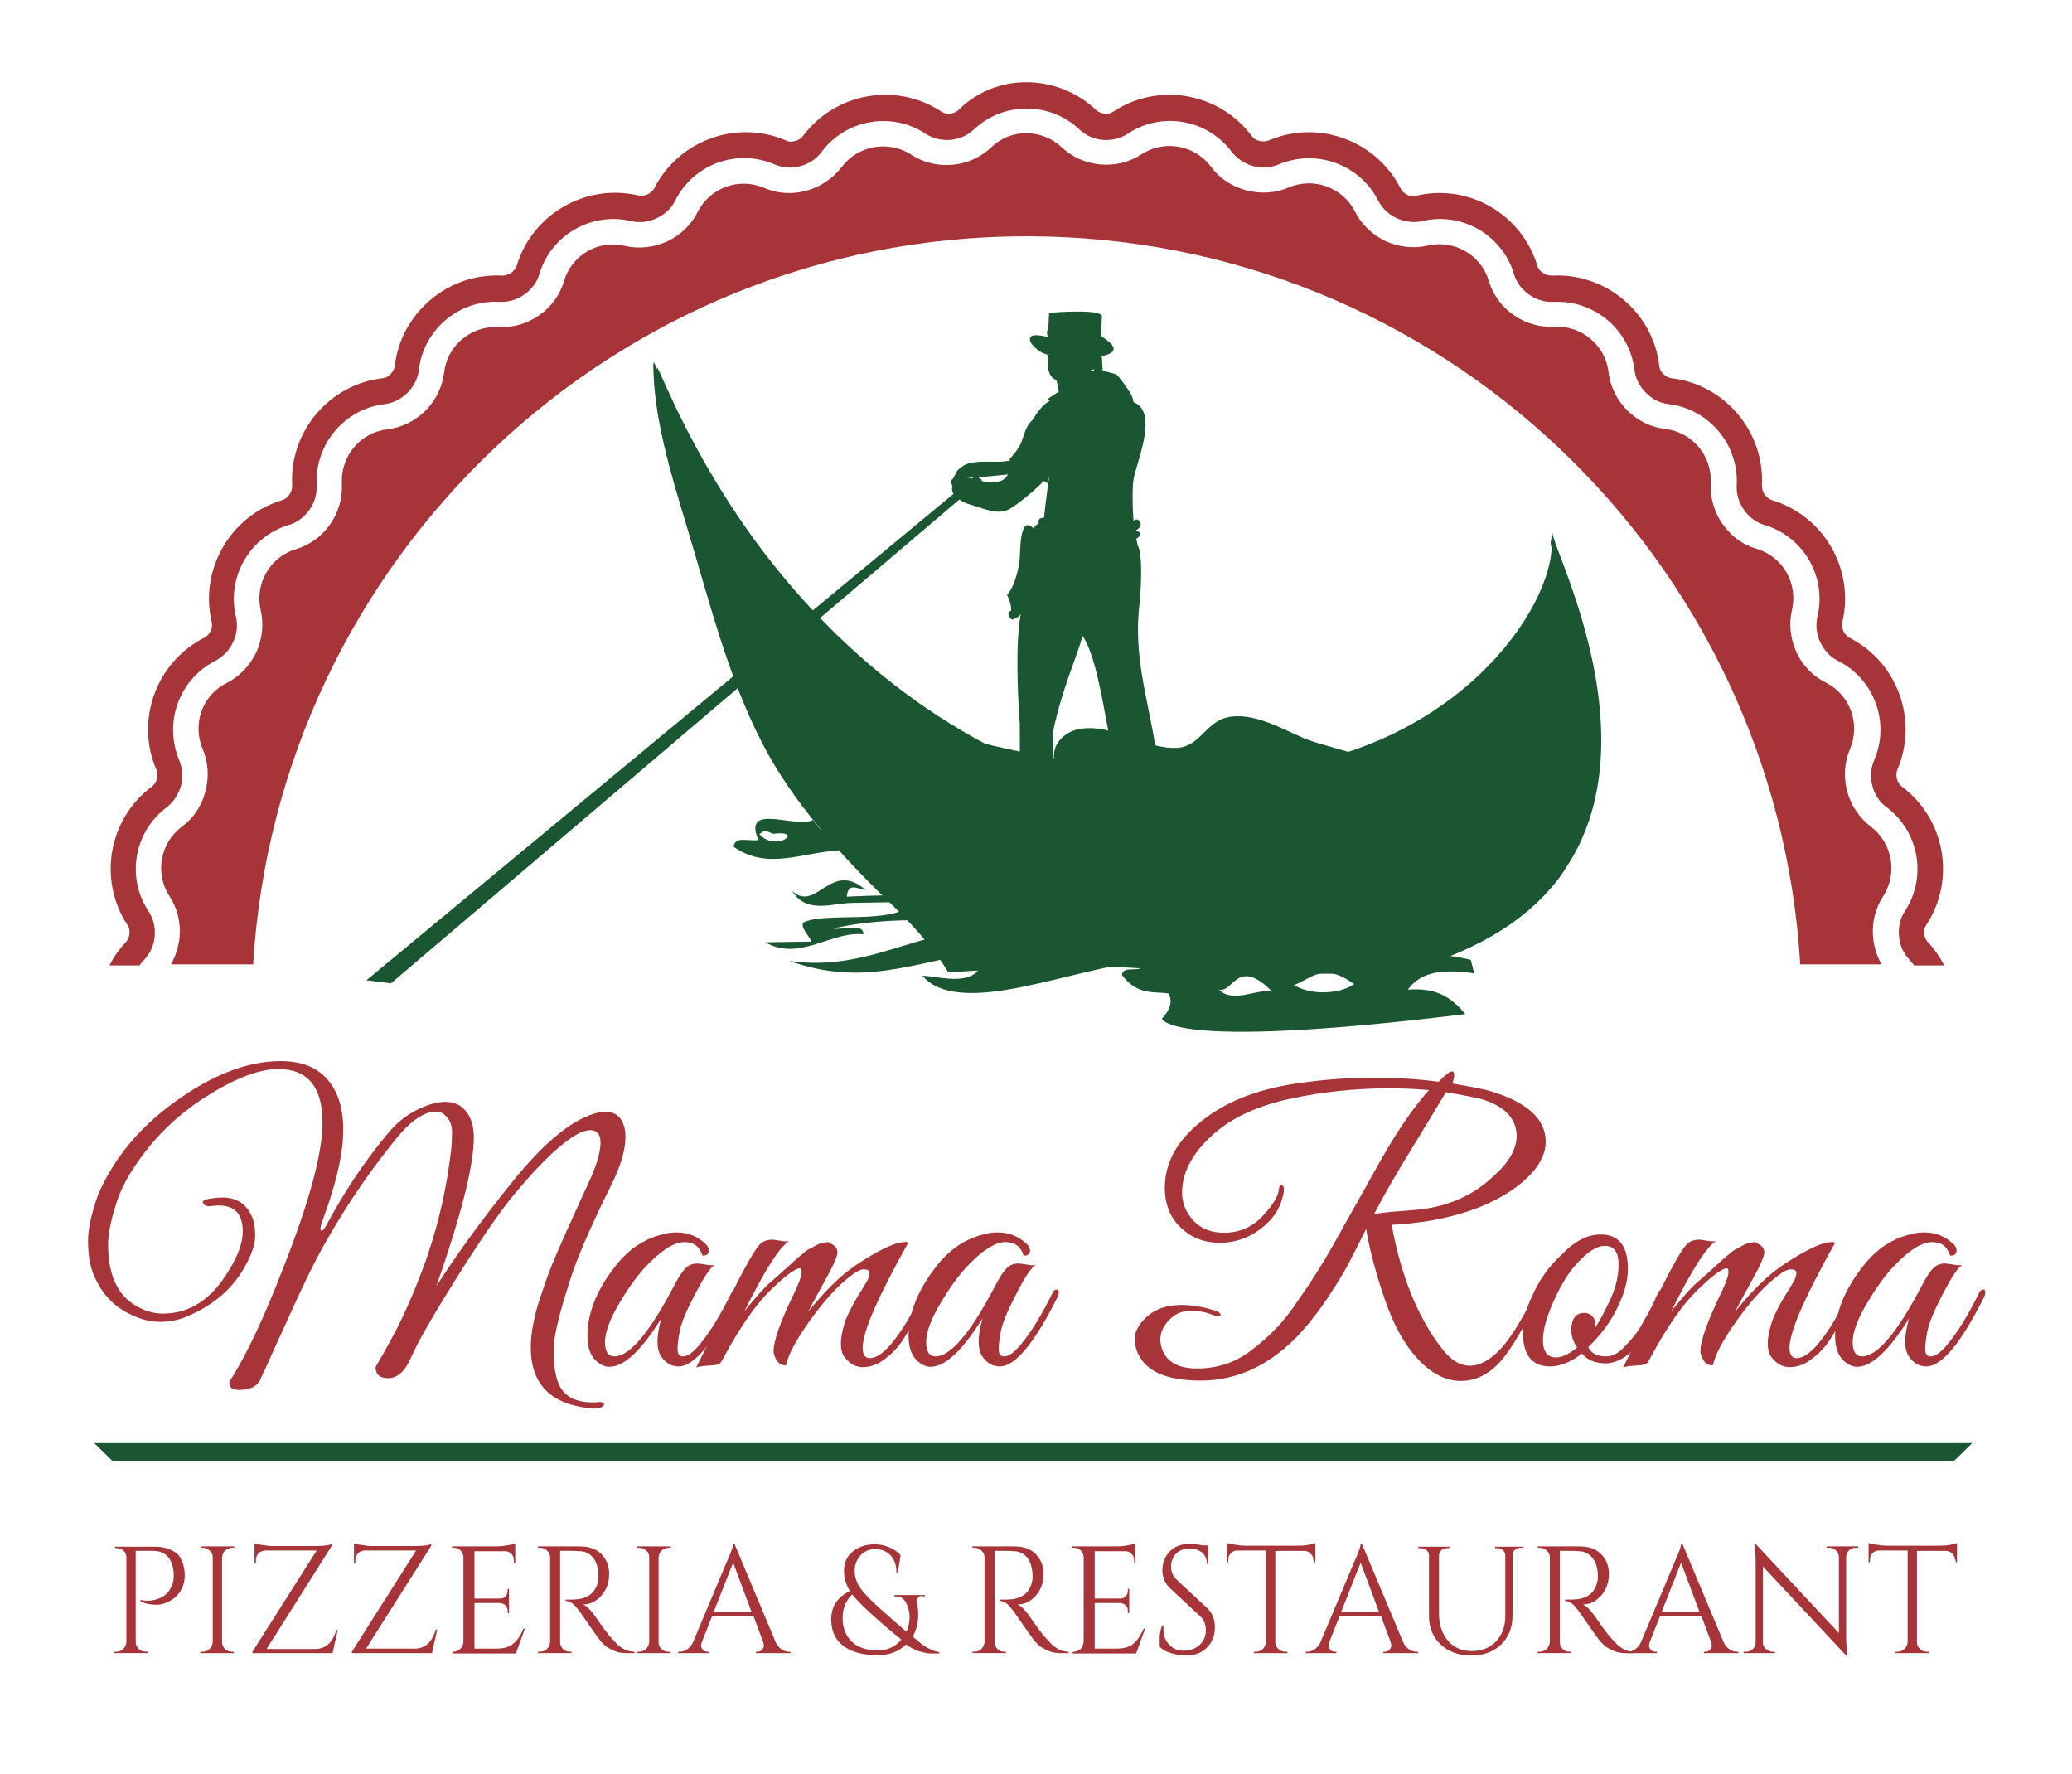 <?xml version="1.0" encoding="utf-8"?>
<!-- Generator: Adobe Illustrator 25.0.0, SVG Export Plug-In . SVG Version: 6.00 Build 0)  -->
<svg version="1.1" id="Layer_1" xmlns="http://www.w3.org/2000/svg" xmlns:xlink="http://www.w3.org/1999/xlink" x="0px" y="0px"
	 viewBox="0 0 600 513.5" style="enable-background:new 0 0 600 513.5;" xml:space="preserve">
<style type="text/css">
	.st0{fill:#A73439;}
	.st1{fill:#1A5632;}
	.st2{fill-rule:evenodd;clip-rule:evenodd;fill:#A73439;}
</style>
<g>
	<path class="st0" d="M53.5,456.2c0,1.3-0.3,2.5-0.8,3.6c-1,2.1-2.7,3.6-5.1,4.4c-0.9,0.3-1.6,0.4-2.2,0.4c-1.8,0-3.4-0.3-4.7-1
		v-0.4c2.2,0.5,4.1,0.2,6-0.7c1.6-0.8,2.7-2.2,3.3-4.1c0.2-0.6,0.3-1.2,0.3-1.7c0-0.5,0-0.9,0-1c-0.1-2.1-0.6-3.7-1.6-4.9
		c-1-1.2-2.5-1.8-4.3-1.8h-5.1v26.4c0,0.8,0.3,1.4,0.9,2c0.5,0.5,1.2,0.8,2,0.8h0.6v0.4h-9.7v-0.4h0.6c0.8,0,1.4-0.3,2-0.8
		c0.5-0.5,0.8-1.2,0.9-2v-24.7c-0.1-0.7-0.4-1.4-0.9-1.8c-0.5-0.5-1.2-0.7-1.9-0.7h-0.5l0-0.4h11.6c2.8,0,5.1,0.8,6.7,2.3
		C52.7,451.5,53.5,453.5,53.5,456.2z"/>
	<path class="st0" d="M58.7,478.2c0.8,0,1.4-0.3,2-0.8c0.5-0.5,0.8-1.2,0.9-2v-24.6c0-0.8-0.3-1.4-0.9-1.9c-0.5-0.5-1.2-0.8-2-0.8
		h-0.6v-0.4h9.7v0.4h-0.6c-0.8,0-1.4,0.3-2,0.8c-0.5,0.5-0.8,1.2-0.9,1.9v24.6c0,0.8,0.3,1.4,0.8,2c0.6,0.5,1.2,0.8,2,0.8h0.6v0.4
		h-9.7v-0.4H58.7z"/>
	<path class="st0" d="M96.3,478.6H73.1v-0.4l18.6-29.3H76.8c-0.7,0-1.4,0.3-1.9,0.8c-0.5,0.5-0.8,1.1-0.8,1.9v0.8h-0.4v-5.6
		c0.4,0.2,1.2,0.4,2.3,0.5c1.1,0.2,2.1,0.3,3.1,0.3h12.3c1.4,0,2.6-0.1,3.3-0.2c0.8-0.2,1.2-0.3,1.4-0.3v0.4l-18.9,29.9h14.1
		c1.6,0,2.8-0.5,3.9-1.5c1-1,1.7-2.3,2.2-4h0.4L96.3,478.6z"/>
	<path class="st0" d="M125.1,478.6h-23.2v-0.4l18.6-29.3h-14.9c-0.7,0-1.4,0.3-1.9,0.8c-0.5,0.5-0.8,1.1-0.8,1.9v0.8h-0.4v-5.6
		c0.4,0.2,1.2,0.4,2.3,0.5c1.1,0.2,2.1,0.3,3.1,0.3h12.3c1.4,0,2.6-0.1,3.3-0.2c0.8-0.2,1.2-0.3,1.4-0.3v0.4L106,477.3h14.1
		c1.6,0,2.8-0.5,3.9-1.5c1-1,1.7-2.3,2.2-4h0.4L125.1,478.6z"/>
	<path class="st0" d="M131.3,478.2c0.8,0,1.4-0.3,2-0.8c0.5-0.5,0.8-1.2,0.9-2v-24.8c-0.1-0.7-0.4-1.3-0.9-1.8
		c-0.5-0.5-1.2-0.7-1.9-0.7h-0.5l0-0.4h13c0.9,0,1.9-0.1,3-0.3c1.1-0.2,1.8-0.4,2.3-0.5v5.6h-0.4v-0.8c0-0.7-0.2-1.3-0.7-1.8
		c-0.5-0.5-1.1-0.8-1.7-0.8h-9v13.7h7.5c0.6,0,1.1-0.2,1.5-0.7c0.4-0.4,0.6-0.9,0.6-1.5v-0.6h0.4v7h-0.4v-0.7c0-0.6-0.2-1.1-0.6-1.5
		c-0.4-0.4-0.9-0.6-1.5-0.7h-7.5v13.2h6.3c2.2,0,3.9-0.5,5-1.5c1.2-1,2.1-2.4,2.9-4.3h0.4l-2.6,7.2h-18.4v-0.4H131.3z"/>
	<path class="st0" d="M165,449h-2.8v26.4c0,0.8,0.3,1.4,0.8,2c0.5,0.5,1.2,0.8,2,0.8h0.5l0,0.4h-9.7v-0.4h0.6c0.8,0,1.4-0.3,2-0.8
		c0.5-0.5,0.8-1.2,0.9-1.9v-24.6c0-0.8-0.3-1.4-0.9-2c-0.5-0.5-1.2-0.8-2-0.8h-0.6v-0.4h12c2.7,0,4.8,0.7,6.3,2.2
		c1.5,1.5,2.3,3.4,2.3,5.8s-0.7,4.4-2.2,6.2c-1.5,1.7-3.2,2.6-5.3,2.6c0.4,0.2,1,0.6,1.6,1.2c0.6,0.6,1.1,1.2,1.6,1.9
		c2.5,3.6,4.2,5.9,5,6.7c0.8,0.8,1.3,1.4,1.6,1.7c0.3,0.3,0.7,0.6,1.1,0.9c0.4,0.3,0.8,0.5,1.2,0.7c0.9,0.4,1.8,0.6,2.7,0.6v0.4
		h-2.4c-1.3,0-2.5-0.2-3.5-0.7c-1.1-0.5-1.9-0.9-2.5-1.4c-0.5-0.5-1-1-1.4-1.4c-0.4-0.5-1.5-2-3.3-4.6c-1.8-2.6-2.8-4.1-3.1-4.4
		c-0.3-0.4-0.6-0.7-0.9-1.1c-0.9-1-1.9-1.5-2.8-1.5v-0.4c0.2,0,0.5,0,0.9,0c0.4,0,0.9,0,1.4,0c3.7-0.1,6-1.6,6.9-4.6
		c0.2-0.6,0.3-1.1,0.3-1.7c0-0.5,0-0.8,0-1c-0.1-2-0.6-3.6-1.5-4.8c-1-1.2-2.3-1.9-3.9-1.9C166.9,449,166,449,165,449z"/>
	<path class="st0" d="M185.1,478.2c0.8,0,1.4-0.3,2-0.8c0.5-0.5,0.8-1.2,0.9-2v-24.6c0-0.8-0.3-1.4-0.9-1.9c-0.5-0.5-1.2-0.8-2-0.8
		h-0.6v-0.4h9.7v0.4h-0.6c-0.8,0-1.4,0.3-2,0.8c-0.5,0.5-0.8,1.2-0.9,1.9v24.6c0,0.8,0.3,1.4,0.8,2c0.6,0.5,1.2,0.8,2,0.8h0.6v0.4
		h-9.7v-0.4H185.1z"/>
	<path class="st0" d="M228.5,478.2h0.4v0.4h-10v-0.4h0.4c0.6,0,1.1-0.2,1.4-0.6c0.3-0.4,0.5-0.8,0.5-1.1c0-0.4-0.1-0.7-0.2-1.1
		l-2.8-7.5h-12l-3,7.6c-0.1,0.4-0.2,0.7-0.2,1c0,0.3,0.2,0.7,0.5,1.1c0.3,0.4,0.8,0.6,1.4,0.6h0.4v0.4h-8.9v-0.4h0.4
		c0.7,0,1.5-0.2,2.2-0.7c0.7-0.5,1.3-1.2,1.7-2.1l10-23.8c1.1-2.4,1.6-3.9,1.6-4.6h0.4l11.9,28.4c0.4,0.9,1,1.6,1.7,2.1
		C227,478,227.7,478.2,228.5,478.2z M206.7,466.6h10.9l-5.3-14.2L206.7,466.6z"/>
	<path class="st0" d="M267.2,462c-0.6,0-1.1,0.2-1.3,0.5c-0.3,0.3-0.4,0.6-0.4,0.9s0.1,0.7,0.2,1.4c0.1,0.7,0.2,1.5,0.2,2.6
		c0,2.3-0.5,4.5-1.6,6.4c1.1,0.9,1.9,1.6,2.5,2.1c0.6,0.5,1.4,1,2.4,1.5c1,0.5,1.9,0.8,2.8,0.9v0.4c0,0-0.3,0-0.7,0
		c-0.5,0-0.8,0-1,0c-0.2,0-0.5,0-1.1,0c-0.5,0-0.9-0.1-1.3-0.2c-0.3-0.1-0.8-0.2-1.3-0.3c-0.5-0.1-1-0.3-1.4-0.5
		c-1.1-0.5-2-1-2.8-1.6c-2.1,2-4.8,3.1-8.2,3.1c-4.3,0-7.6-0.9-10-2.7c-2.4-1.8-3.5-4.4-3.5-7.7c0-3.7,1.8-6.4,5.4-8.2
		c-1.1-1.8-1.7-3.8-1.7-5.9c0-2.2,0.8-4,2.4-5.4c1.7-1.4,3.8-2.2,6.5-2.2c1.5,0,2.9,0.3,4.3,0.9c1.4,0.6,2.4,1.3,3.2,2.3l-0.8,5
		h-0.4c0-2.1-0.6-3.8-1.7-5c-1.2-1.2-2.6-1.8-4.4-1.8c-1.8,0-3.2,0.6-4.3,1.8c-1.1,1.2-1.7,2.7-1.7,4.4c0,1.8,0.5,3.4,1.6,5
		c1.1,1.6,3.2,3.8,6.4,6.6s5.5,4.9,7,6.1c0.6-1.4,0.9-2.8,0.9-4.2c0-1.4-0.3-2.8-1-4.1c-0.6-1.3-1.6-1.9-2.8-1.9H259v-0.4h8.8v0.4
		H267.2z M261,474.7c-7.6-6.2-12.3-10.6-14.2-13.1c-1.9,1.8-2.8,4.1-2.8,6.9c0,2.8,0.9,5.1,2.7,6.8c1.8,1.7,4.3,2.5,7.6,2.5
		C257,477.8,259.2,476.8,261,474.7z"/>
	<path class="st0" d="M290.8,449H288v26.4c0,0.8,0.3,1.4,0.8,2c0.5,0.5,1.2,0.8,2,0.8h0.5l0,0.4h-9.7v-0.4h0.6c0.8,0,1.4-0.3,2-0.8
		c0.5-0.5,0.8-1.2,0.9-1.9v-24.6c0-0.8-0.3-1.4-0.9-2c-0.5-0.5-1.2-0.8-2-0.8h-0.6v-0.4h12c2.7,0,4.8,0.7,6.3,2.2
		c1.5,1.5,2.3,3.4,2.3,5.8s-0.7,4.4-2.2,6.2c-1.5,1.7-3.2,2.6-5.3,2.6c0.4,0.2,1,0.6,1.6,1.2c0.6,0.6,1.1,1.2,1.6,1.9
		c2.5,3.6,4.2,5.9,5,6.7c0.8,0.8,1.3,1.4,1.6,1.7c0.3,0.3,0.7,0.6,1.1,0.9c0.4,0.3,0.8,0.5,1.1,0.7c0.9,0.4,1.8,0.6,2.7,0.6v0.4
		h-2.4c-1.3,0-2.4-0.2-3.5-0.7c-1.1-0.5-1.9-0.9-2.5-1.4c-0.5-0.5-1-1-1.4-1.4c-0.4-0.5-1.5-2-3.3-4.6c-1.8-2.6-2.8-4.1-3.1-4.4
		c-0.3-0.4-0.6-0.7-0.9-1.1c-0.9-1-1.9-1.5-2.8-1.5v-0.4c0.2,0,0.5,0,0.9,0c0.4,0,0.9,0,1.4,0c3.7-0.1,6-1.6,6.9-4.6
		c0.2-0.6,0.3-1.1,0.3-1.7c0-0.5,0-0.8,0-1c-0.1-2-0.6-3.6-1.5-4.8c-1-1.2-2.3-1.9-3.9-1.9C292.8,449,291.9,449,290.8,449z"/>
	<path class="st0" d="M310.9,478.2c0.8,0,1.4-0.3,2-0.8c0.5-0.5,0.8-1.2,0.9-2v-24.8c-0.1-0.7-0.4-1.3-0.9-1.8
		c-0.5-0.5-1.2-0.7-1.9-0.7h-0.5l0-0.4h13c0.9,0,1.9-0.1,3-0.3c1.1-0.2,1.8-0.4,2.3-0.5v5.6h-0.4v-0.8c0-0.7-0.2-1.3-0.7-1.8
		c-0.5-0.5-1.1-0.8-1.7-0.8h-9v13.7h7.5c0.6,0,1.1-0.2,1.5-0.7c0.4-0.4,0.6-0.9,0.6-1.5v-0.6h0.4v7h-0.4v-0.7c0-0.6-0.2-1.1-0.6-1.5
		c-0.4-0.4-0.9-0.6-1.5-0.7h-7.5v13.2h6.3c2.2,0,3.9-0.5,5-1.5c1.1-1,2.1-2.4,2.9-4.3h0.4l-2.6,7.2h-18.4v-0.4H310.9z"/>
	<path class="st0" d="M335.9,476.8c-0.1-0.4-0.1-1.2-0.1-2.4c0-1.2,0.2-2.4,0.7-3.8h0.4c0,0.3,0,0.6,0,1c0,1.8,0.5,3.3,1.6,4.5
		c1.1,1.2,2.5,1.8,4.3,1.8c1.9,0,3.4-0.6,4.6-1.7c1.2-1.1,1.8-2.5,1.8-4.2c0-1.7-0.6-3.1-1.7-4.1L339,460c-1.6-1.5-2.4-3.3-2.4-5.4
		c0-2.1,0.7-3.9,2.1-5.4c1.4-1.5,3.3-2.2,5.7-2.2c1.1,0,2.4,0.1,3.8,0.4h1.7v5.4h-0.4c0-1.4-0.5-2.5-1.4-3.3c-1-0.8-2.2-1.2-3.7-1.2
		c-1.5,0-2.8,0.5-3.8,1.5c-1,1-1.5,2.3-1.5,3.8c0,1.5,0.6,2.8,1.8,3.9l8.7,8.1c1.5,1.4,2.2,3.2,2.2,5.6c0,2.4-0.8,4.3-2.3,5.8
		c-1.5,1.5-3.5,2.3-6,2.3c-1.3,0-2.7-0.2-4.1-0.6C337.9,478.3,336.7,477.7,335.9,476.8z"/>
	<path class="st0" d="M380.3,451.6c0-0.7-0.2-1.3-0.8-1.8c-0.5-0.5-1.1-0.8-1.8-0.8h-8.4v26.5c0,0.8,0.3,1.4,0.9,1.9
		c0.5,0.5,1.2,0.8,2,0.8h0.6v0.4h-9.7v-0.4h0.6c0.8,0,1.4-0.3,2-0.8c0.5-0.5,0.8-1.2,0.9-1.9v-26.6h-8.4c-0.7,0-1.3,0.3-1.8,0.8
		c-0.5,0.5-0.7,1.1-0.7,1.8v0.8l-0.4,0v-5.6c0.4,0.2,1.2,0.4,2.3,0.5c1.1,0.2,2.1,0.3,3,0.3h15c1.4,0,2.6-0.1,3.6-0.3
		c1-0.2,1.5-0.4,1.7-0.5v5.6l-0.4,0V451.6z"/>
	<path class="st0" d="M410.2,478.2h0.4v0.4h-10v-0.4h0.4c0.6,0,1.1-0.2,1.4-0.6c0.3-0.4,0.5-0.8,0.5-1.1c0-0.4-0.1-0.7-0.2-1.1
		l-2.8-7.5h-12l-3,7.6c-0.1,0.4-0.2,0.7-0.2,1c0,0.3,0.2,0.7,0.5,1.1c0.3,0.4,0.8,0.6,1.4,0.6h0.4v0.4h-8.9v-0.4h0.4
		c0.7,0,1.5-0.2,2.2-0.7c0.7-0.5,1.3-1.2,1.7-2.1l10-23.8c1.1-2.4,1.6-3.9,1.6-4.6h0.4l11.9,28.4c0.4,0.9,1,1.6,1.7,2.1
		C408.7,478,409.5,478.2,410.2,478.2z M388.4,466.6h10.9l-5.3-14.2L388.4,466.6z"/>
	<path class="st0" d="M441,448.1h-0.7c-0.6,0-1.2,0.2-1.6,0.6c-0.5,0.4-0.7,0.9-0.7,1.5v17.5c0,3.5-1.1,6.2-3.3,8.4
		c-2.2,2.1-5.1,3.2-8.7,3.2c-3.6,0-6.6-1.1-8.8-3.2c-2.3-2.1-3.4-4.9-3.4-8.3v-17.4c0-0.9-0.4-1.5-1.2-1.9c-0.4-0.2-0.8-0.3-1.2-0.3
		h-0.7v-0.4h9v0.4H419c-0.7,0-1.2,0.2-1.6,0.6c-0.4,0.4-0.7,0.9-0.7,1.5v16.9c0,3.2,0.9,5.8,2.6,7.8c1.7,2,4,3,6.9,3
		c2.9,0,5.2-0.9,7-2.8c1.8-1.9,2.7-4.3,2.7-7.4v-17.5c0-0.6-0.3-1.1-0.7-1.5c-0.4-0.4-1-0.6-1.6-0.6h-0.7v-0.4h8.2V448.1z"/>
	<path class="st0" d="M454.5,449h-2.8v26.4c0,0.8,0.3,1.4,0.8,2c0.5,0.5,1.2,0.8,2,0.8h0.5l0,0.4h-9.7v-0.4h0.6c0.8,0,1.4-0.3,2-0.8
		c0.5-0.5,0.8-1.2,0.9-1.9v-24.6c0-0.8-0.3-1.4-0.9-2c-0.5-0.5-1.2-0.8-2-0.8h-0.6v-0.4h12c2.7,0,4.8,0.7,6.3,2.2
		c1.5,1.5,2.3,3.4,2.3,5.8s-0.7,4.4-2.2,6.2c-1.5,1.7-3.2,2.6-5.3,2.6c0.4,0.2,1,0.6,1.6,1.2c0.6,0.6,1.1,1.2,1.6,1.9
		c2.5,3.6,4.2,5.9,5,6.7c0.8,0.8,1.3,1.4,1.6,1.7c0.3,0.3,0.7,0.6,1.1,0.9c0.4,0.3,0.8,0.5,1.1,0.7c0.9,0.4,1.8,0.6,2.7,0.6v0.4
		h-2.4c-1.3,0-2.4-0.2-3.5-0.7c-1.1-0.5-1.9-0.9-2.5-1.4c-0.5-0.5-1-1-1.4-1.4c-0.4-0.5-1.5-2-3.3-4.6c-1.8-2.6-2.9-4.1-3.1-4.4
		c-0.3-0.4-0.6-0.7-0.9-1.1c-0.9-1-1.9-1.5-2.8-1.5v-0.4c0.2,0,0.5,0,0.9,0c0.4,0,0.9,0,1.4,0c3.7-0.1,6-1.6,6.9-4.6
		c0.2-0.6,0.3-1.1,0.3-1.7c0-0.5,0-0.8,0-1c-0.1-2-0.6-3.6-1.6-4.8c-1-1.2-2.3-1.9-3.9-1.9C456.4,449,455.5,449,454.5,449z"/>
	<path class="st0" d="M503,478.2h0.4v0.4h-10v-0.4h0.4c0.6,0,1.1-0.2,1.4-0.6c0.3-0.4,0.5-0.8,0.5-1.1c0-0.4-0.1-0.7-0.2-1.1
		l-2.8-7.5h-12l-3,7.6c-0.1,0.4-0.2,0.7-0.2,1c0,0.3,0.2,0.7,0.5,1.1c0.3,0.4,0.8,0.6,1.4,0.6h0.4v0.4h-8.9v-0.4h0.4
		c0.7,0,1.5-0.2,2.2-0.7c0.7-0.5,1.3-1.2,1.7-2.1l10-23.8c1.1-2.4,1.6-3.9,1.6-4.6h0.4l11.9,28.4c0.4,0.9,1,1.6,1.7,2.1
		C501.5,478,502.2,478.2,503,478.2z M481.2,466.6h10.9l-5.3-14.2L481.2,466.6z"/>
	<path class="st0" d="M537.3,448.1c-0.7,0-1.4,0.3-1.9,0.8c-0.5,0.5-0.8,1.1-0.8,1.9v22.8c0,1.7,0.1,3.3,0.3,4.9l0.1,0.8h-0.4
		l-24.1-25.8v22c0,1,0.5,1.8,1.4,2.3c0.4,0.2,0.9,0.4,1.3,0.4h0.8v0.4h-9.1v-0.4h0.8c0.7,0,1.4-0.3,1.9-0.8c0.5-0.5,0.8-1.2,0.8-1.9
		v-23c0-1.8-0.1-3.4-0.3-4.8L508,447h0.4l24.1,25.8v-22c0-0.8-0.3-1.4-0.8-1.9c-0.5-0.5-1.2-0.8-1.9-0.8H529v-0.4h9.1v0.4H537.3z"/>
	<path class="st0" d="M566.1,451.6c0-0.7-0.2-1.3-0.8-1.8c-0.5-0.5-1.1-0.8-1.8-0.8h-8.4v26.5c0,0.8,0.3,1.4,0.9,1.9
		c0.5,0.5,1.2,0.8,2,0.8h0.6v0.4h-9.7v-0.4h0.6c0.8,0,1.4-0.3,2-0.8c0.5-0.5,0.8-1.2,0.9-1.9v-26.6h-8.4c-0.7,0-1.3,0.3-1.8,0.8
		c-0.5,0.5-0.7,1.1-0.7,1.8v0.8l-0.4,0v-5.6c0.4,0.2,1.2,0.4,2.3,0.5c1.1,0.2,2.1,0.3,3,0.3h15c1.4,0,2.6-0.1,3.6-0.3
		s1.5-0.4,1.7-0.5v5.6l-0.4,0V451.6z"/>
</g>
<polygon class="st1" points="435.3,417.8 427.8,417.8 27.3,417.8 32.6,423 425.6,423 435.3,423 565.8,423 571.1,417.8 "/>
<g>
	<path class="st0" d="M70.3,356.5c0-5-2.3-7.5-7-7.5c-0.7,0-1.4,0.1-2.4,0.2c-0.9,0.1-1.6-0.1-2-0.7c-0.6-0.8,0.4-1.3,2.8-1.6
		c0.9-0.1,1.7-0.2,2.6-0.2c4.2,0,7,1.8,8.6,5.4c0.7,1.5,1,3.5,1,5.8c0,2.3-1,5.3-3,8.8c-3.5,6.4-9.1,11.2-16.7,14.4
		c-2.5,1.1-5.1,1.6-7.9,1.6c-2.7,0-5.5-0.7-8.4-2.1c-5.4-2.5-9.1-6.8-11.2-12.7c-0.8-2.3-1.2-5.2-1.2-8.7c0-3.5,1-7.9,2.9-13.3
		c4.5-10.5,11.9-19.4,22.1-26.8c11-8,21.3-11.9,30.8-11.9c8.1,0,13.5,3.3,16.3,9.8c1.2,2.8,1.8,6.2,1.8,10.2c0,1.3-0.1,2.6-0.2,4
		c-0.7,6.3-2.6,13.5-5.6,21.6c-0.5,1.4-0.8,2.3-0.8,2.8c0,0.5,0.1,0.7,0.3,0.7c0.4,0.1,1-0.7,1.8-2.3c5.3-9.8,11.2-18.5,17.7-26.2
		c2.1-2.5,4.6-4.6,7.6-6.2c3.3-1.7,6.2-2.6,8.7-2.6c2.6,0,4.6,0.9,6.1,2.8c1.5,1.9,2.2,4.4,2.2,7.5c0,7.3-2.9,19.5-8.6,36.5
		c-1.2,3.4-1.9,5.6-2.2,6.5c5.9-9.2,13.2-19.3,22.1-30.3c8.9-11,16.7-17.5,23.6-19.6c1.2-0.4,2.3-0.5,3.3-0.5c2.7,0,4.5,1.4,5.3,4.1
		c0.3,0.9,0.4,2,0.4,3.3c0,3.7-1.4,8.4-4.3,14.2c-5.9,11.9-10,21.3-12.1,28.3c-3,9.3-4.4,15.6-4.4,19c0,3.4,0.3,6.2,1,8.5
		c1.3,4.5,4.7,6.7,10.3,6.7c0.3,0,0.9,0,1.8-0.1c0.9,0,1.4,0.1,1.5,0.5c0.1,0.4-0.1,0.7-0.8,1c-0.6,0.3-1.2,0.4-1.8,0.4
		c-0.6,0-1.1,0-1.5-0.1c-11.4-1.2-17.1-7-17.1-17.6c0-3.8,0.8-8.2,2.3-13.1c1.6-4.9,2.9-8.6,4-11.2c1.7-4.2,5.4-12.4,11-24.6
		c2-4.6,2.9-8,2.9-10.4s-1-3.6-3-3.6c-2.8,0-7.2,2.9-13.1,8.7c-3,3-6.3,6.7-9.9,11.1c-3.5,4.4-8.8,12-15.7,23
		c-6.9,11-11.3,18.7-13.2,23.1c-1.7,3.9-3.9,5.9-6.6,5.9c-2,0-3.1-0.7-3.5-2.1c-0.2-0.6-0.2-1,0-1.4c0.2-0.3,0.9-1.5,2.1-3.6
		c1.2-2.1,2.3-4.3,3.6-6.6c1.2-2.3,2.7-5.5,4.4-9.4c1.7-4,3.3-8,4.7-12.1c3.5-10.2,5.8-20.7,7-31.4c0.1-1.2,0.2-2.8,0.2-4.6
		c0-1.8-0.5-3.3-1.5-4.4c-1-1.1-2-1.6-3.1-1.6c-3.5,0-7.4,2.7-11.7,8c-5.8,7.2-10.8,14.2-15.1,21.1c-4.3,6.9-7.5,12.7-9.8,17.4
		c-2.3,4.7-4.9,10.4-7.9,17c-3,6.6-4.6,10.1-4.8,10.6c-0.2,0.4-0.4,1-0.8,1.6c-0.3,0.7-0.6,1.3-0.8,1.8c-0.9,2.1-3,3.1-6.1,3.1
		c-1.8,0-2.8-0.6-2.9-1.7c0-0.2,0-0.5,0.1-0.8c4.8-7.4,10-18.5,15.8-33.5c7.4-18.9,11.1-32.7,11.1-41.4c0-10.3-4.3-15.5-12.8-15.5
		c-5.5,0-12.4,2.6-20.8,7.9c-8.4,5.3-15.3,12-20.8,20.3c-2.2,3.3-3.8,6.4-4.9,9.4c-1.9,5.6-2.8,10-2.8,13.2c0,9.3,3.1,15.5,9.3,18.4
		c2.2,1.1,4.4,1.6,6.6,1.6c7.8,0,14.2-4.2,19.2-12.7C69,363.4,70.3,359.7,70.3,356.5z"/>
	<path class="st0" d="M201.2,374.8c-2.4,4.6-3.8,8-4.3,10.3c-0.5,2.3-0.7,4.1-0.7,5.5c0,1.4,0.5,2.1,1.6,2.1c1.4,0,3.1-1.3,5.1-3.8
		c3-3.7,5.9-8.5,8.8-14.4c0.3-0.7,0.6-1,1-1.1c0.6-0.2,0.9,0,0.9,0.7c0,0.4-0.1,0.8-0.3,1.3c-6.7,13.4-12.3,20.2-16.8,20.2
		c-2.1,0-3.8-1-5.1-3c-0.7-1.1-1-2.5-1-4.3c0-1.8,0.4-4,1.1-6.6c-5.8,9.3-10.8,14-15,14c-1.2,0-2.2-0.4-3.1-1.1
		c-2.2-1.5-3.3-4.1-3.3-7.8c0-7.1,3.1-14.3,9.2-21.6c3.5-4,7.7-6.7,12.8-7.9c1.4-0.4,2.7-0.5,3.9-0.5c3.3,0,6.1,1.2,8.5,3.5
		c0.7,0.8,0.9,1.6,0.7,2.3c-0.3,0.7-0.9,1-1.8,0.9c-0.8-2.6-2.5-3.9-5.2-3.9c-3.1,0-6.9,2.5-11.5,7.4c-2.6,2.9-5,6.3-7.3,10.2
		c-2.8,4.7-4.2,8.5-4.2,11.3c0,2.8,0.9,4.2,2.7,4.2c4.3,0,10-6.6,17-19.9c1.4-2.7,2.5-4.5,3.5-5.5c0.9-1,2.1-1.5,3.6-1.5
		c0.3,0,1,0.1,2.2,0.3c1.2,0.2,2.1,0.3,2.7,0.1C205.5,367.2,203.6,370.2,201.2,374.8z"/>
	<path class="st0" d="M263,359.8c-8.8,15.7-13.2,25.8-13.2,30.4c0,2,0.7,3,2.1,3c1.7,0,3.7-1.3,6-3.9c3.4-4.1,6.4-9.1,8.9-14.9
		c0.4-1,0.9-1.4,1.3-1.2c0.4,0.2,0.7,0.5,0.7,0.9c0,0.4-0.4,1.3-1.1,2.7c-0.7,1.4-1.3,2.6-1.7,3.5c-0.4,0.9-1.4,2.5-2.9,5
		c-1.5,2.5-2.7,4.3-3.8,5.4c-1.1,1.2-2.4,2.3-4,3.4c-1.6,1.1-3.5,1.7-5.5,1.7c-2.1,0-3.8-1-5.3-3c-0.7-0.9-1-2.2-1-3.9
		c0-1.6,0.4-3.6,1.1-5.9c0.7-2.3,2.7-6.1,6-11.3c0.8-1.3,1.2-2.3,1.2-3.1c0-0.8-0.6-1.1-1.8-1.1s-3.3,1.4-6.5,4.3
		c-3.1,2.9-6.4,6.8-9.8,11.7c-3.4,4.9-5.5,8.9-6.1,11.8c-1.2,0-2.1-0.5-2.7-1.5c-0.6-1-0.9-1.9-0.9-2.6c0-3,2-8.6,6-16.9
		c1.3-2.7,2-4.6,2.1-5.6c0.1-1-0.1-1.5-0.4-1.5c-0.3,0-0.8,0.1-1.4,0.4c-1.3,0.7-3.3,2.2-6,4.8c-5.1,4.6-10,11.7-15,21.1
		c-0.4,0.8-0.8,1.3-1.4,1.5c-0.5,0.2-1.6,0.3-3.2,0.4c-1.6,0.1-2.6,0.3-3.1,0.5c1.3-2.5,3.6-7.3,6.8-14.2
		c5.9-12.4,9.8-19.6,11.7-21.5c0.9-0.9,2.1-1.3,3.6-1.3c0.3,0,1,0.1,2.2,0.3c1.2,0.2,2.1,0.3,2.7,0.1c-2.7,1.4-7,8.2-13.1,20.4
		c3.4-4.2,5.8-6.9,7.3-8.2c1.5-1.3,2.6-2.3,3.3-2.9c0.7-0.7,1.3-1.2,1.7-1.5c0.4-0.4,1-0.9,1.7-1.6c0.8-0.7,1.3-1.2,1.7-1.5
		c0.4-0.3,1-0.8,1.7-1.4c0.7-0.6,1.3-1,1.7-1.1c0.4-0.2,0.9-0.5,1.6-0.9c0.7-0.4,1.2-0.6,1.5-0.6s0.8-0.1,1.4-0.3
		c0.6-0.2,1-0.1,1.2,0.2c1.4,0.6,2.2,1.5,2.2,2.7c0,1.1-1.2,3.9-3.7,8.3c-2.5,4.5-4,7.4-4.8,8.9c3.2-4,6.2-7.2,9.1-9.8
		c2.9-2.6,6.3-4.9,10.2-7.1s6.8-3.3,8.6-3.3C262.4,359.5,262.8,359.6,263,359.8z"/>
	<path class="st0" d="M294.2,374.8c-2.4,4.6-3.8,8-4.3,10.3c-0.5,2.3-0.7,4.1-0.7,5.5c0,1.4,0.5,2.1,1.6,2.1c1.4,0,3.1-1.3,5.1-3.8
		c3-3.7,5.9-8.5,8.8-14.4c0.3-0.7,0.6-1,1-1.1c0.6-0.2,0.9,0,0.9,0.7c0,0.4-0.1,0.8-0.3,1.3c-6.7,13.4-12.3,20.2-16.8,20.2
		c-2.1,0-3.8-1-5.1-3c-0.7-1.1-1-2.5-1-4.3c0-1.8,0.4-4,1.1-6.6c-5.8,9.3-10.8,14-15,14c-1.2,0-2.2-0.4-3.1-1.1
		c-2.2-1.5-3.3-4.1-3.3-7.8c0-7.1,3.1-14.3,9.2-21.6c3.5-4,7.7-6.7,12.8-7.9c1.4-0.4,2.7-0.5,3.9-0.5c3.3,0,6.1,1.2,8.5,3.5
		c0.7,0.8,0.9,1.6,0.7,2.3c-0.3,0.7-0.9,1-1.8,0.9c-0.8-2.6-2.5-3.9-5.2-3.9c-3.1,0-6.9,2.5-11.5,7.4c-2.6,2.9-5,6.3-7.3,10.2
		c-2.8,4.7-4.2,8.5-4.2,11.3c0,2.8,0.9,4.2,2.7,4.2c4.3,0,10-6.6,17-19.9c1.4-2.7,2.5-4.5,3.5-5.5c0.9-1,2.1-1.5,3.6-1.5
		c0.3,0,1,0.1,2.2,0.3c1.2,0.2,2.1,0.3,2.7,0.1C298.4,367.2,296.5,370.2,294.2,374.8z"/>
	<path class="st0" d="M434.2,394.5c-3.3,3.5-7,5.3-11.2,5.3c-4.2,0-8.3-2-12.2-6.1c-3.9-4.1-7.2-9.9-9.8-17.5
		c-2.6-7.6-4.4-14.4-5.4-20.4c-2.3,4.6-4.1,8.2-5.4,10.6c-1.3,2.4-3.2,5.5-5.7,9.3c-2.5,3.8-5.2,7.2-7.9,10.2
		c-8.5,9.2-18.2,13.8-28.9,13.8c-9.8,0-15.8-2.6-18.2-7.9c-0.6-1.2-0.9-2.7-0.9-4.3c0-1.6,0.8-3.4,2.5-5.3c2.7-3,6.4-4.4,11.1-4.4
		c3.2,0,6.5,0.6,10.1,1.8c0.9,0.4,1.3,0.8,1.1,1.2c-0.2,0.4-1.2,0.3-2.8-0.3c-1.7-0.7-3.7-1-6-1c-2.3,0-4.4,0.9-6.1,2.7
		c-1.7,1.8-2.5,3.7-2.5,5.6c0,0.9,0.2,1.8,0.5,2.8c1.4,3.8,4.8,5.6,10.2,5.6c5.9,0,11.2-1.8,15.7-5.3c2.6-2,5-4.1,7-6.2
		c2.1-2.1,4.3-4.9,6.7-8.5c3.8-5.4,7-10.5,9.6-15.1c2.6-4.7,5.5-9.8,8.6-15.3c3.1-5.5,5.3-9.6,6.8-12.1c4.6-7.9,8.9-13.9,12.7-18.1
		c-4.1-0.4-8.1-0.5-12.1-0.5c-9.3,0-18.5,1-27.6,2.9c-9.1,1.9-16.4,5.1-21.7,9.5c-6.7,5.6-10.1,11.5-10.1,17.8c0,3,1.1,5.7,3.3,8.1
		c2.2,2.3,5.1,3.5,8.8,3.5c4.5,0,8.2-1.6,11.2-4.8c3-3.2,4.5-5.7,4.7-7.6c0.1-0.9,0.3-1.4,0.7-1.4c0.6,0,0.8,0.5,0.8,1.6
		c-0.5,3.5-1.9,6.4-4.2,8.8c-4.1,4.2-8.9,6.3-14.5,6.3c-4.3,0-8-1.4-11.1-4.3c-3.1-2.9-4.7-6.8-4.7-11.6c0-7.2,3.5-13.6,10.5-19.2
		c7-5.7,16.1-9.3,27.5-11c8.1-1.2,15.6-1.7,22.4-1.7c6.8,0,13.1,0.4,18.9,1.2c1.9-2,3.2-3,3.9-3c0.4,0,0.6,0.3,0.6,1
		c0,0.7-0.2,1.5-0.5,2.5c5.3,0.9,8.9,1.6,10.7,2.1c10.8,3.2,16.3,8.1,16.3,14.7c0,4.3-2.6,8.5-7.9,12.7c-6.7,5.1-15.5,8.6-26.7,10.4
		c-3.2,0.5-6.5,0.8-10,1c2.3,12.8,6.3,23.6,12,32.3c2,3,3.7,5.1,5.4,6.5c1.6,1.3,3.4,2,5.3,2c2.6,0,5.4-1.4,8.3-4.3
		c2.9-2.9,6.3-8.2,10.1-15.8c0.6-1.1,1.2-1.6,1.7-1.6c0.6,0,0.6,0.5,0.1,1.6C441.2,384.4,437.5,390.9,434.2,394.5z M439.2,328.7
		c0-0.6-0.1-1.2-0.2-1.7c-0.8-4-4-6.9-9.7-8.7c-1.7-0.5-5.3-1.2-10.6-2.1c-1.3,2.2-4.5,7.5-9.5,15.7c-5.1,8.2-8.8,14.8-11.3,19.6
		c1.6-0.3,3.9-0.6,7-0.8c3.1-0.3,5.3-0.4,6.7-0.6c8.2-1,15.3-4.2,21-9.7C437,336.5,439.2,332.6,439.2,328.7z"/>
	<path class="st0" d="M463.5,357.4c5.3,0,7.9,3.3,7.9,10c0,3-0.8,6.3-2.4,9.8c-2,4.7-5.1,9-9.1,12.8c0.9,1.8,2.6,2.7,5.1,2.7
		c2,0,3.8-1,5.5-2.9c2.2-2.2,3.7-4.2,4.7-5.9c0.9-1.7,1.6-2.9,2.1-3.7c0.4-0.8,1-1.9,1.7-3.4c0.7-1.5,1.1-2.4,1.2-2.7
		c0.1-0.3,0.4-0.5,0.8-0.5c0.7-0.1,1.1,0.2,1.1,0.8c0,0.2-0.1,0.5-0.2,0.8l-0.6,1.5c-0.4,1-0.8,1.7-1,2.2c-0.2,0.4-0.6,1.2-1.1,2.3
		c-0.5,1.1-1,2-1.4,2.7c-0.4,0.7-0.9,1.5-1.6,2.6c-0.7,1.1-1.3,2-1.8,2.6c-0.5,0.7-1.2,1.4-2,2.2c-0.8,0.8-1.6,1.4-2.3,1.8
		c-1.8,1.1-3.5,1.6-5.1,1.6c-3,0-5.3-0.9-6.9-2.8c-3.3,2.5-6.4,3.7-9.2,3.7c-5.3,0-7.9-3.3-7.9-10c0-3,0.8-6.3,2.4-9.8
		c2.2-5.1,5.2-9.4,9.2-12.9C456.2,359.1,460,357.4,463.5,357.4z M464.7,360.7c-2,0-4.3,1.3-6.9,3.9c-2.7,2.6-5.1,6.1-7.2,10.6
		c-2.5,5.2-3.8,9.5-3.8,12.8c0,3.3,1.3,5,3.8,5c1.8,0,3.8-1,6.1-2.9c-1.2-1.7-1.7-3.4-1.7-5.3c0.1-3.1,1.4-4.7,3.8-4.7
		c0.9,0,1.7,0.3,2.3,1c0.6,0.7,0.9,1.2,0.9,1.8c0,0.5-0.1,1.1-0.2,1.7c1.2-1.8,2.6-4.4,4.2-7.7c1.8-3.7,2.7-7.3,2.7-10.8
		C468.7,362.5,467.4,360.7,464.7,360.7z"/>
	<path class="st0" d="M531.4,359.8c-8.8,15.7-13.2,25.8-13.2,30.4c0,2,0.7,3,2.1,3c1.7,0,3.7-1.3,6-3.9c3.4-4.1,6.4-9.1,8.9-14.9
		c0.4-1,0.9-1.4,1.3-1.2c0.4,0.2,0.7,0.5,0.7,0.9c0,0.4-0.4,1.3-1.1,2.7c-0.7,1.4-1.3,2.6-1.7,3.5c-0.4,0.9-1.4,2.5-2.9,5
		c-1.5,2.5-2.7,4.3-3.8,5.4c-1.1,1.2-2.4,2.3-4,3.4c-1.6,1.1-3.5,1.7-5.5,1.7c-2.1,0-3.8-1-5.3-3c-0.7-0.9-1-2.2-1-3.9
		c0-1.6,0.4-3.6,1.1-5.9c0.7-2.3,2.7-6.1,6-11.3c0.8-1.3,1.2-2.3,1.2-3.1c0-0.8-0.6-1.1-1.8-1.1c-1.2,0-3.3,1.4-6.5,4.3
		c-3.1,2.9-6.4,6.8-9.8,11.7c-3.4,4.9-5.5,8.9-6.1,11.8c-1.2,0-2.1-0.5-2.7-1.5c-0.6-1-0.9-1.9-0.9-2.6c0-3,2-8.6,6-16.9
		c1.3-2.7,2-4.6,2.1-5.6c0.1-1-0.1-1.5-0.4-1.5c-0.3,0-0.8,0.1-1.4,0.4c-1.3,0.7-3.3,2.2-6,4.8c-5.1,4.6-10,11.7-15,21.1
		c-0.4,0.8-0.8,1.3-1.4,1.5c-0.5,0.2-1.6,0.3-3.2,0.4c-1.6,0.1-2.6,0.3-3.1,0.5c1.3-2.5,3.6-7.3,6.8-14.2
		c5.9-12.4,9.8-19.6,11.7-21.5c0.9-0.9,2.1-1.3,3.6-1.3c0.3,0,1,0.1,2.2,0.3c1.2,0.2,2.1,0.3,2.7,0.1c-2.7,1.4-7,8.2-13.1,20.4
		c3.4-4.2,5.8-6.9,7.3-8.2c1.5-1.3,2.6-2.3,3.3-2.9c0.7-0.7,1.3-1.2,1.7-1.5c0.4-0.4,1-0.9,1.7-1.6c0.8-0.7,1.3-1.2,1.7-1.5
		c0.4-0.3,1-0.8,1.7-1.4c0.7-0.6,1.3-1,1.7-1.1c0.4-0.2,0.9-0.5,1.6-0.9c0.7-0.4,1.2-0.6,1.5-0.6s0.8-0.1,1.4-0.3
		c0.6-0.2,1-0.1,1.2,0.2c1.4,0.6,2.2,1.5,2.2,2.7c0,1.1-1.2,3.9-3.7,8.3c-2.5,4.5-4,7.4-4.8,8.9c3.2-4,6.2-7.2,9.1-9.8
		c2.9-2.6,6.3-4.9,10.2-7.1c3.9-2.2,6.8-3.3,8.6-3.3C530.7,359.5,531.1,359.6,531.4,359.8z"/>
	<path class="st0" d="M562.5,374.8c-2.4,4.6-3.8,8-4.3,10.3c-0.5,2.3-0.7,4.1-0.7,5.5c0,1.4,0.5,2.1,1.6,2.1c1.4,0,3.1-1.3,5.1-3.8
		c3-3.7,5.9-8.5,8.8-14.4c0.3-0.7,0.6-1,1-1.1c0.6-0.2,0.9,0,0.9,0.7c0,0.4-0.1,0.8-0.3,1.3c-6.7,13.4-12.3,20.2-16.8,20.2
		c-2.1,0-3.8-1-5.1-3c-0.7-1.1-1-2.5-1-4.3c0-1.8,0.4-4,1.1-6.6c-5.8,9.3-10.8,14-15,14c-1.2,0-2.2-0.4-3.1-1.1
		c-2.2-1.5-3.3-4.1-3.3-7.8c0-7.1,3.1-14.3,9.2-21.6c3.5-4,7.7-6.7,12.8-7.9c1.4-0.4,2.7-0.5,3.9-0.5c3.3,0,6.1,1.2,8.5,3.5
		c0.7,0.8,0.9,1.6,0.7,2.3c-0.3,0.7-0.9,1-1.8,0.9c-0.8-2.6-2.5-3.9-5.2-3.9c-3.1,0-6.9,2.5-11.5,7.4c-2.6,2.9-5,6.3-7.3,10.2
		c-2.8,4.7-4.2,8.5-4.2,11.3c0,2.8,0.9,4.2,2.7,4.2c4.3,0,10-6.6,17-19.9c1.4-2.7,2.5-4.5,3.5-5.5c0.9-1,2.1-1.5,3.6-1.5
		c0.3,0,1,0.1,2.2,0.3c1.2,0.2,2.1,0.3,2.7,0.1C566.7,367.2,564.9,370.2,562.5,374.8z"/>
</g>
<path class="st2" d="M307.4,42.6c3,2.8,6.8,4.6,11.2,5c4.4,0.4,8.5-0.7,11.9-2.9c6.6-4.3,15.4-2.8,20.2,3.6c2.4,3.3,6,5.7,10.2,6.8
	c4.2,1.1,8.5,0.8,12.2-0.8c7.3-3.1,15.7-0.1,19.3,7c1.8,3.6,4.9,6.6,8.8,8.5c4,1.8,8.2,2.2,12.2,1.3c7.7-1.8,15.5,2.7,17.7,10.2
	c1.2,3.9,3.6,7.4,7.2,9.9c3.6,2.5,7.7,3.6,11.8,3.4c7.9-0.4,14.8,5.3,15.7,13.2c0.5,4,2.3,7.9,5.4,11c3.1,3.1,7,4.9,11,5.4
	c7.9,0.9,13.6,7.8,13.2,15.7c-0.2,4.1,0.9,8.2,3.4,11.8c2.5,3.6,6,6.1,9.9,7.2c7.6,2.3,12,10,10.2,17.7c-0.9,4-0.5,8.2,1.3,12.2
	c1.8,4,4.9,7,8.5,8.8c7.1,3.6,10.1,12,7,19.3c-1.6,3.7-1.9,8-0.8,12.2c1.1,4.2,3.6,7.7,6.8,10.2c6.3,4.7,7.9,13.6,3.6,20.2
	c-2.2,3.4-3.3,7.5-2.9,11.9c0.3,2.9,1.1,5.5,2.5,7.8h-23.6c-7-117.6-104.6-210.8-224-210.8c-119.3,0-216.9,93.2-224,210.8H49.5
	c1.3-2.3,2.2-5,2.5-7.8c0.4-4.4-0.7-8.5-2.9-11.9c-4.3-6.6-2.8-15.4,3.6-20.2c3.3-2.4,5.7-5.9,6.8-10.2c1.1-4.2,0.8-8.5-0.8-12.2
	c-3.1-7.3-0.1-15.7,7-19.2c3.6-1.8,6.6-4.9,8.5-8.8c1.8-4,2.2-8.2,1.3-12.2c-1.8-7.7,2.7-15.5,10.2-17.7c3.9-1.2,7.4-3.6,9.9-7.2
	c2.5-3.6,3.6-7.7,3.4-11.8c-0.4-7.9,5.3-14.8,13.2-15.7c4-0.5,7.9-2.3,11-5.4c3.1-3.1,4.9-7,5.4-11c0.9-7.9,7.8-13.6,15.7-13.2
	c4.1,0.2,8.2-0.9,11.8-3.4c3.6-2.5,6.1-6,7.2-9.9c2.3-7.6,10-12.1,17.7-10.2c4,0.9,8.2,0.5,12.2-1.3c4-1.9,7-4.9,8.8-8.5
	c3.6-7.1,12-10.1,19.3-7c3.7,1.6,8,2,12.2,0.8c4.2-1.1,7.7-3.6,10.2-6.8c4.7-6.3,13.6-7.9,20.2-3.6c3.4,2.2,7.5,3.3,11.9,2.9
	c4.4-0.4,8.2-2.2,11.2-5C292.6,37.2,301.6,37.2,307.4,42.6L307.4,42.6z M317.5,31.9c0.6,0.6,1.5,0.9,2.4,1c0.9,0.1,1.8-0.1,2.5-0.6
	c13.1-8.6,30.7-5.5,40.1,7.1c0.5,0.7,1.3,1.2,2.2,1.4c0.9,0.2,1.8,0.2,2.6-0.1c14.4-6.2,31.2-0.1,38.3,13.9c0.4,0.8,1.1,1.4,1.9,1.8
	c0.8,0.4,1.7,0.5,2.5,0.3C425.2,53,440.7,62,445.2,77c0.3,0.9,0.8,1.5,1.6,2c0.7,0.5,1.6,0.8,2.5,0.8c15.6-0.9,29.4,10.6,31.2,26.2
	c0.1,0.9,0.5,1.7,1.2,2.3c0.6,0.6,1.4,1.1,2.3,1.2c15.5,1.8,27.1,15.6,26.2,31.2c0,0.9,0.3,1.7,0.8,2.5c0.5,0.7,1.2,1.3,2.1,1.6
	c15,4.5,24,20,20.4,35.3c-0.2,0.9,0,1.8,0.3,2.6c0.4,0.8,1,1.5,1.7,1.9c14,7.1,20.1,23.9,13.9,38.3c-0.3,0.8-0.3,1.7-0.1,2.6
	c0.2,0.9,0.7,1.6,1.4,2.2c12.6,9.4,15.7,27,7.1,40.1c-0.5,0.7-0.7,1.6-0.6,2.5c0.1,0.9,0.4,1.7,1,2.4c2,2.1,3.5,4.3,4.8,6.8h-8.7
	c-0.5-0.6-0.9-1.1-1.4-1.7c-1.8-1.9-2.8-4.2-3-6.8c-0.2-2.5,0.3-5.1,1.7-7.2c6.5-9.9,4.1-23.1-5.3-30.1c-2.1-1.5-3.5-3.7-4.1-6.2
	c-0.7-2.5-0.5-5,0.5-7.4c4.7-10.8,0.1-23.5-10.5-28.8c-2.3-1.1-4-3.1-5.1-5.4c-1.1-2.3-1.4-4.9-0.8-7.4c2.7-11.5-4-23.1-15.3-26.5
	c-2.5-0.7-4.5-2.3-6-4.4c-1.5-2.1-2.2-4.6-2.1-7.1c0.7-11.7-8-22.1-19.7-23.5c-2.6-0.3-4.8-1.5-6.6-3.3c-1.8-1.8-3-4.1-3.3-6.6
	c-1.4-11.7-11.7-20.3-23.4-19.7c-2.6,0.1-5-0.6-7.1-2.1c-2.1-1.5-3.7-3.5-4.4-6c-3.4-11.3-15.1-18-26.5-15.3
	c-2.5,0.6-5.1,0.2-7.4-0.8c-2.3-1.1-4.2-2.8-5.4-5.1c-5.3-10.5-17.9-15.1-28.8-10.5c-2.4,1-4.9,1.1-7.4,0.5
	c-2.5-0.7-4.6-2.1-6.2-4.1c-7.1-9.5-20.3-11.8-30.1-5.3c-2.1,1.4-4.7,2-7.2,1.8c-2.5-0.2-4.9-1.2-6.8-3c-8.6-8.1-22-8.1-30.6,0
	c-1.9,1.8-4.2,2.7-6.8,3c-2.5,0.2-5.1-0.4-7.2-1.8c-9.9-6.5-23.1-4.1-30.1,5.3c-1.5,2-3.7,3.5-6.2,4.1c-2.5,0.7-5,0.5-7.4-0.5
	c-10.8-4.7-23.5-0.1-28.8,10.5c-1.1,2.3-3,4-5.4,5.1c-2.3,1.1-4.9,1.4-7.4,0.8c-11.4-2.7-23.1,4-26.5,15.3c-0.7,2.5-2.3,4.5-4.4,6
	c-2.1,1.5-4.6,2.2-7.1,2.1c-11.7-0.7-22.1,8-23.4,19.7c-0.3,2.5-1.5,4.8-3.3,6.6c-1.8,1.8-4.1,3-6.6,3.3
	c-11.7,1.4-20.3,11.7-19.7,23.5c0.1,2.6-0.6,5-2.1,7.1c-1.5,2.1-3.5,3.7-6,4.4c-11.3,3.4-18,15.1-15.3,26.5c0.6,2.5,0.3,5.1-0.8,7.4
	c-1.1,2.3-2.8,4.2-5.1,5.4c-10.5,5.3-15.1,17.9-10.5,28.8c1,2.4,1.1,4.9,0.5,7.4c-0.7,2.5-2.1,4.6-4.1,6.2
	c-9.5,7.1-11.8,20.3-5.3,30.1c1.4,2.1,2,4.7,1.8,7.2c-0.2,2.5-1.2,4.9-3,6.8c-0.5,0.5-1,1.1-1.4,1.7h-8.7c1.2-2.4,2.8-4.7,4.8-6.8
	c0.6-0.7,0.9-1.5,1-2.4c0.1-0.9-0.1-1.8-0.6-2.5c-8.6-13.1-5.5-30.7,7.1-40.1c0.7-0.5,1.2-1.3,1.4-2.2c0.2-0.9,0.2-1.7-0.1-2.6
	c-6.2-14.4-0.1-31.2,13.9-38.3c0.8-0.4,1.4-1.1,1.8-1.9c0.4-0.8,0.5-1.7,0.3-2.6c-3.6-15.2,5.4-30.8,20.4-35.3
	c0.9-0.3,1.5-0.8,2.1-1.6c0.5-0.7,0.8-1.6,0.8-2.5c-0.9-15.6,10.6-29.4,26.2-31.2c0.9-0.1,1.7-0.5,2.3-1.2c0.6-0.6,1.1-1.4,1.2-2.3
	c1.8-15.5,15.6-27.1,31.2-26.2c0.9,0,1.7-0.3,2.5-0.8c0.7-0.5,1.3-1.2,1.6-2c4.5-15,20-24,35.3-20.4c0.9,0.2,1.8,0,2.6-0.3
	c0.8-0.4,1.5-1,1.9-1.7c7.1-14,23.9-20.1,38.3-13.9c0.8,0.4,1.7,0.4,2.6,0.1c0.9-0.2,1.6-0.7,2.2-1.4c9.4-12.6,27-15.7,40.1-7.1
	c0.8,0.5,1.6,0.7,2.5,0.6c0.9-0.1,1.7-0.4,2.4-1C288.2,21.1,306,21.1,317.5,31.9L317.5,31.9z"/>
<g>
	<g>
		<path class="st1" d="M249.9,246.5c0.7,3.2-0.7,4.1-3.1,3.8c13.6,12.3,54.9,0.1,90,6c-29.5,5-59.8,1.7-91.6,3.3
			c0.4-4,2.5-2.5,5.5-1.9c-10.1-8.9-14.2,6.6-21.3,0.3c4.2,6.7,11.5,3.5,17.4,3.4c6.5-0.1,13.2-0.2,18.2-0.3c-5.9,7-25.9,2.7-32.4,6
			c-0.8,1.4,1.3,3.3,2.4,5.5c-4.5,0.1-9,0.1-13.4,0.2c9.9,5.7,19.1-3.3,28.4-2.3c0.2-3.5-6.3-1.1-8.7-1.7c26.3-6,54.7,1.5,83.7-1.3
			c2.1-0.7-2.3-8.8,3.1-5.6c0.4,1.2,0.1,1.6-0.5,1.7c29.2-2,54.6-6.3,79.1-6c0.3,3.1-25,6.5-74.7,9.8c-10.3,0.7-22.9,4.8-37.1,2.4
			c-25.7-4.3-40.6,12.1-66.3,8.4c21.3,7.6,35.6,0.5,56-2.7c0.6,11.7-13.3,6.9-17.5,7c11,12.8,45-2.9,64.1-4c0.3,4-6,0.4-6.3,3.8
			c4.5,5.9,9,4.7,13.4,5.3c2.2,3.3-1.5,6.9-1.9,7.4c0.4-0.5-0.6,9.5,87.9-1.4c-5.5-6.9-11.1-7.4-16.6-7.1c3.2-4.4,8.4-6.3,19.2-4.7
			l-1-3.9c-8.8-2.2-18.8-1.8-27.7-4.2c6.3-5.5,15.7-3.4,26.7,0.4l-4.3-16.7c-3.2-0.1-6.2-0.2-9.1-0.5c-0.2-3.5,3-6.3,6.9-7.9
			l-0.9-3.6c-27.9-3.9-57.4,7.6-84.2,6c-0.8-2.5,1.1-5.1,2.1-5.4c-11.6-2.3-21.7-1-31.3-0.4c-3.6,0.6,2,2.9,3.2,1.8
			c2.1,0,4.2-0.1,6.3-0.1c-3.7,5.9-12,2.1-18.2,4c4.6-5.9-0.8-5.2,0-5.5c-11.4,0.6-27.9,3.4-37.9,4.2c-2.1-3.9-0.4-3.5,0.8-3.7
			c-9.7-12.7-13.9,4-22.9-8.9c-5,2.6-20.5-5.3-15.8,5.8c-2.5,0.5-7-1.3-7.1,2C224.3,253.4,236.1,244.2,249.9,246.5z M348.7,278.2
			c-0.4,3.1-5.8,3.1-8.7-1.7C344.5,281.4,344.1,272.8,348.7,278.2z M368.4,287.1c-3.9-1.1-11.4,3.6-15.4-0.6
			C357,287.7,358.3,276.8,368.4,287.1z M379.5,274c-11.1-1.8-12.6,8-26.1-1.4C363.6,274.8,366.3,263.2,379.5,274z M392.1,284.9
			c-3.2,2.5-11.7,3.7-17.4,0.3C379.9,283.3,383.1,278.4,392.1,284.9z M396.8,273.8c-5.5-1.1-11,2.6-16.6-1.6
			C385.8,273.3,384.9,264.1,396.8,273.8z M324.2,263.8c-2.5-0.6-7,4.3-11.1-1.7C316.8,263.3,320.5,259.6,324.2,263.8z M379.4,248.2
			c11.1,1,22.1,2.3,33.2,1.3c7.3,1.8-2,1.6-3.2,1.9C402.1,253.4,386.6,252,379.4,248.2z M315.4,249.2c2.9,1.1,5.8-2.5,8.7,1.7
			C321.2,249.8,318.3,253.4,315.4,249.2z M219.9,241.5c1.9-1.3,1-1.3,3.9-0.1C233.4,240.2,224.7,246.9,219.9,241.5z"/>
		<g>
			<g>
				<path class="st1" d="M282.6,137.6c0.6,0.5,1.2,1,1.8,1.4L113.2,284.7l-7.1-0.9L282.6,137.6z"/>
				<path class="st1" d="M329.4,157.8c1.7,2.7,0.9,13.8,0.6,16.8c-1.9,15.4,2.4,27.5,4.8,42.8c1.1,6.9,3.1,13.3,5.2,19.9
					c-3.5-1.3-7.7-1.1-10.9-2.4c-7.8-3.1-8.4-39.9-15.6-50.8c-1.9,6.7-5.7,14.8-8.3,26.5c-1.2,5.4,1.9,23.7,1.1,23.9l-10.9-3
					l-0.1-22c0,0-1.1-13.9-0.5-24.7c0.7-10.7,4.6-30.3,4.6-30.3s26.9,3.3,28.3,1.2C328.9,153.5,329.4,157.8,329.4,157.8z"/>
				<path class="st1" d="M303.6,102.7c0,0-1.2,6,2.2,7.3c0.4,0.2,1,4.5,0.9,4.5l9.8-1c-1.1,0.1-1.5-3.6-1.5-4.3c0-1,0.8-3.5,2.5-3.1
					L303.6,102.7z"/>
				<path class="st1" d="M318.7,98.6c0,0,0.4-7,0.4-7c0.1-2.2-13.8-1.2-15.3-1c0,0-0.3,5.3-0.3,5.6c0.2,1.8,0,1.8,1.4,2.7
					c1.9,1.4,4.7,1.6,7,1.4C312.8,100.3,318.7,99.3,318.7,98.6z"/>
				<path class="st1" d="M322.3,100.3c1.4,2.6-5.3,3.2-6.7,3.3c-4.2,0.4-8.5-0.4-12.7-1.1c-1.5-0.2-4.2-2.4-4.6-3.8
					c-0.7-2.5,3.3-1.5,5-1.2c0,0,13,4.5,15.5-0.2C319.8,97.9,321.7,99.2,322.3,100.3z"/>
				<path class="st1" d="M318.9,102.9l-0.4,2.5c-0.3,1.7-4.1,2.1-5.3,2.1c-1.9-0.1-3.7-0.9-5.5-1.5l-3.1-2.1l-1.7-1.4l5.1,0.6
					l4.9,0.4L318.9,102.9z"/>
				<path class="st1" d="M323.5,115.6c1.2,0.1,2.4,0.3,3.5,0.5c9.2,1.6,2.3,17.1,1.3,22.4c-0.7,4.1-0.1,12.8,0.3,16.8
					c-3.6,0.3-6.7,1-10.3,1.4l-9.8-0.8l-6.8,1.1c0.2-4.3,1.6-16,2.3-20.2c0.5-3.2,3.5-6.5,3.2-9.9c-0.4-4.2-5.2-4.5-8.6-4.6
					c2.5-4.4,4.5-6.6,9.7-8.1C313.3,112.7,318.4,115,323.5,115.6z"/>
				<path class="st1" d="M276.8,139.3c2.6-2.6,7.2,0.5,10.2,0.4c6.4-0.2,4.3-4.1,6.8-5.8c2.3,2.3,5.4,4,9.2,4.5
					c-2.1,2.6-8.3,7.7-10.9,9.1c-3.4,1.7-7.5-0.4-10.8-1.3C278.6,145.5,273.4,142.7,276.8,139.3z"/>
				<path class="st1" d="M275.7,140.4c-0.2-0.2-0.4-0.8-0.4-1.3c1.1-0.4,1.3-2.5,2.4-3.3c1.3-1.1,2.4-1.7,4.1-1.9
					c3.5-0.6,7.3,0.2,10.8-0.6c0,0,7.2,2.8,5.9,3.2c-1.4,0.4-12.8,1.5-14.3,1.6c-3.5,0.4-6-0.5-8.2,2.9L275.7,140.4z"/>
				<path class="st1" d="M328.8,150.4c1.4-0.2,2.5,2.1,0.1,3.1c2.8,1,0.2,3-1.6,2.9c-2.3-0.1-7.5,1.2-9.9,1.1
					c-4.4-0.1-5.7-1.7-10.2-1.7c-2.8,0-5.4-0.6-8.2-0.6c1.2-0.5,2.6-0.8,1.6-2.9c0.4,0-0.1-1.8,0.3-1.8c-0.1-0.8,2.7-0.5,2.1-1.1
					c1.1-0.7,5.4,0.1,7.2,0.5c3,0.7,8.4,0.4,10.9,2.1C324.2,154.1,328.8,150.4,328.8,150.4z"/>
				<path class="st1" d="M303,152.4c-0.1,0.2,0,0.3-0.2,0.5c-0.6-1.9-3-1.6-3.4,0.2c-4.2-4.5-3.9,6.6-4.1,8.4
					c-0.2,2.9-1.5,8.5-3.7,10.7c0.7,1.5,1.3,3,1.2,4.6c-0.9,0.3-1,0.8-0.5,1.7c0.8,1.6,1.2,0.6,2.1,0.3c0.9-0.3,0.9-1.2,1.9-1.4
					c0.8-0.2,1.8,0.3,2.6,0.4c0.3-3.5-1.1-7.1-1.1-10.6c0-3.4,0.6-7.1,2.1-10.2c0.7-1.5,2.5-3,2.6-4.7H303z"/>
				<path class="st1" d="M319.3,107.3c0,0,3.7,1,3.7,1c0.8,0.1,4.2,5.2,4.6,6c1.3,2.8,0.8,5.7,0,8.6c-0.5,1.7-0.9,6.2-2.2,7.5
					c-0.6,0.6-2.2,4.5-2.2,5.1c0,0.6-1.9-3.1-2-3.1c-1.6-3.1-5.1-5.6-7.7-8.1c-2.9-2.9-2.8-6.1-5.3-9.4l-3.3,1.4l-1.6-0.6
					c-0.3-0.1,4.1-2.8,4.3-2.9c-0.9,0.5-1-1.9-0.9-2.2c0.2-0.6,1.2-1.4,1.7-1.9C312.1,108,315.6,107.3,319.3,107.3z"/>
				<path class="st1" d="M318.7,98v1.9l-1.6,1.2l1.4,0.6l0.6,1.9l0.2,3.7l-0.4,3.5l-0.4,3.7l-1.6-3.3l-0.2-5.4l-0.6-3.9l-1.2,1.6
					l1.2,4.3l0.2,6.6l-0.6,5.2l-2,4.1l-0.8-5.1c0,0-1-1.7-1-2.7c0-1-1-5.2-0.6-6c0.4-0.8,0.8-4.1,0.8-4.1l0.6-3.3
					c-1.1,0-9.1-2.5-9.2-3.7l-0.4-3.3c0.1,1.2,5.2,2.9,6.3,3.1c2.3,0.5,4.5,0.1,6.8-0.2L318.7,98z"/>
				<path class="st1" d="M298.2,122.4c-1.5,1.8-1.9,4.9-3,6.8c-0.8,1.4-1.9,2.6-2.9,3.8c3.3,4.5,7.8,4.7,11,6.9
					c0.7-4,5.4-8.9,4.6-13C307.1,123,301.5,118.4,298.2,122.4z"/>
			</g>
			<path class="st1" d="M376.5,244.8c0.1-0.1,2,0.2,2.3,0.2c2.1-0.2,4.2,0.3,6.3,0.2c1.5,0,3-0.1,4.5,0c-0.3,0-0.8,0.3-1.1,0.5
				c0.6,0.3,1,0.9,1.5,1.3c0.8,0.6,2.1,0.8,2.9,0c-0.2-0.6-1-0.9-1.2-1.6c2.7-1.3,6,0,8.8,0c-0.3-0.2-0.6-0.3-0.8-0.5
				c0.4,0,0.8,0,1.2,0c-0.5-0.2-1-0.2-1.6-0.3l-0.1,0c1,0,1.9,0,2.9,0c1.1,0,2.6,0.3,3.5-0.2c-0.5-0.1-1.1-0.1-1.6-0.2l2.9-0.1
				l-0.5-0.2c0.6,0.2,2.4,0,3.1,0c1.4,0,2.8,0,4.1-0.1c-3.6,0.1-7.2-0.1-10.8-0.2c1.1,0,2.3,0,2.3,0s-0.1-0.3-0.3-0.5
				c0.7-0.2,1.3-0.4,0.4-0.6c1-0.4,2.6,0,3.7-0.1c1.1,0,2.9,0.5,3.8-0.1c-0.2-0.2-0.5-0.4-0.8-0.5c0.3,0,0.7-0.1,1-0.2
				c-0.5-0.4-1.1-0.4-1.7-0.4c2-0.1,4.1-0.1,6.1-0.2l-1.4-0.3l-1.7-0.1c1.6,0,3.6,0.4,5.2,0.1c-0.4-0.5-1.4-0.6-2.3-0.6
				c3.2-0.1,6.4-0.2,9.5-0.3l0.3-0.2c-0.6-0.6-2.4-0.2-3.2-0.2c-1.5,0-3,0.1-4.5,0.1c-0.4,0-0.7,0-1.1,0l0.1-0.2
				c2.4,0,4.7-0.1,7.1-0.2c-1.7-0.9-5.3-0.2-7.2,0c-0.5,0-1,0.1-1.5,0.1c0.4-0.7,2.6-0.5,3.4-0.6c1.3-0.1,2.6-0.2,4-0.3
				c-1.3-0.2-2.4-0.3-3.7-0.3c1.3-0.1,2.6-0.1,3.9-0.2c0.7,0,1.8,0,2.4-0.1c0,0,1.4-0.4,1.2-0.4c-0.2,0-2.6,0-2.6,0s-1.8,0-2-0.1
				c-0.2-0.1-2.9-0.1-2.9-0.1l-3.2,0.1l-0.3-0.5h2.3c2.4,0,4.8-0.2,7.1-0.3c2.1-0.1,4.7,0.1,6.7-0.5c-1-0.1-2.1-0.2-3.1-0.2
				c4.2,0,8.4-0.2,12.6-0.4c-0.9,0.1-2-0.2-3-0.2c-1.2-0.1-2.4-0.1-3.6-0.1c-2.4,0-4.8,0.2-7.2,0.4c-0.3,0-2.5,0.4-2.5-0.1
				c0-0.4,1.8-0.8,2.1-0.9c0.9-0.2,1.9-0.3,2.9-0.3c-1.1-0.1-2.3-0.3-3.4-0.2c5.1-0.6,10.2,0,15.4-0.6c-1.1-0.1-2.2,0-3.2-0.4
				c0.9,0,1.7-0.1,2.6-0.1c1,0.1,2.4,0.2,3.3-0.5c-0.7-0.2-1.4-0.2-2.2-0.2c-0.4,0-3.8-0.3-2.3-1c0.7-0.3,1.8,0,2.5-0.1
				c1.1-0.1,2.2-0.6,3.2-1.1c-0.7-0.1-1.5-0.2-2.2-0.2c-2.1,0.1-4.2-0.2-6.3-0.2c-4.5,0.1-8.9,0-13.3-0.1c0.7,0,2.2-1.2,2.8-1.5
				c0.8-0.5,1.7-0.9,2.5-1.4c1.2-0.6,2.7-0.7,3.7-1.6c1-0.9-6.4-0.2-8.2-0.1c-1,0-2.4,0.4-3.4,0.2c0.9,0.4,1.8,0.3,2.9,0.4
				c-1.4,0-2.7,0-4.1,0c-1.1,0-2.6-0.3-3.5,0.3c0.5,0.2,1.1,0.2,1.6,0.3l-2.9,0.1l0.5,0.2c-0.6-0.3-2.4,0-3.1,0.1
				c-1.4,0-2.8,0.1-4.1,0.1c4.5-0.1,9,0.2,13.4,0.3c-1.2,0.1-2.4,0.3-3.6,0.4c-0.4,0-2.7,0.6-1.2,1c-1,0.6-2.6,0-3.7,0.1
				c-1.1,0.1-2.9-0.6-3.8,0.2c0.2,0.3,0.5,0.5,0.8,0.6c-0.3,0-0.7,0.1-1,0.3c0.5,0.5,1.1,0.5,1.7,0.5c-2,0.1-4.1,0.2-6.1,0.3
				l1.4,0.4l1.7,0.2c-1.6,0-3.6-0.5-5.2-0.1c0.4,0.7,1.4,0.8,2.3,0.8c-3.2,0.1-6.4,0.3-9.5,0.4l-0.3,0.2c0.6,0.8,2.3,0.3,3.2,0.2
				c1.5,0,3-0.1,4.5-0.1c0.4,0,0.7,0,1.1,0l-0.1,0.3c-2.4,0-4.7,0.1-7.1,0.2c1.7,1.2,5.3,0.2,7.2,0.1c0.5,0,1-0.1,1.4-0.1
				c-0.4,1-2.6,0.7-3.4,0.7c-1.3,0.1-2.6,0.2-4,0.4c1.2,0.2,2.4,0.3,3.7,0.4c-1.3,0.1-2.6,0.2-3.9,0.3c-0.7,0.1-1.8-0.1-2.4,0.2
				c0,0-1.4,0.6-1.2,0.6c0.2,0,2.6,0,2.6,0s1.8,0,2,0.1c0.2,0.1,2.9,0.2,2.9,0.2l3.2-0.2l0.3,0.7h-2.3c-2.4,0-4.8,0.2-7.1,0.4
				c-2.1,0.1-4.7-0.1-6.7,0.7c1,0.1,2.1,0.3,3.1,0.3c-4.2,0-8.4,0.2-12.6,0.6c0.9-0.1,2,0.2,3,0.3c1.2,0.1,2.4,0.1,3.6,0.1
				c2.4,0,4.8-0.2,7.2-0.5c0.3,0,2.5-0.5,2.5,0.1c0,0.5-1.8,1.1-2.1,1.2c-0.9,0.3-1.9,0.4-2.9,0.4c1.1,0.2,2.3,0.5,3.4,0.3
				c-5,1.1-10.3,0.1-15.4,0.8c1,0.1,2.4,0,3.3,0.6c-0.2-0.1-1.3,0.2-1.6,0.1c-0.5,0-0.9-0.1-1.4-0.1c-1,0-2.1,0-2.9,0.7
				c0.6,0.5,2.2,0.3,2.9,0.4c0.8,0.1,1.7,0.1,2.5,0.2c0.3,1.4-2.2,1.1-2.9,1.1C378.9,243.2,377.4,243.6,376.5,244.8z M408.5,231.1
				c-0.4,0-0.8,0-1.2,0C407.8,231.1,408.2,231.1,408.5,231.1z M412.9,229.6l-0.4,0L412.9,229.6z M425.1,230.1
				c-0.4,0.3-1.4,0.4-2.2,0.4c0.5-0.2,0.9-0.5,1.4-0.7C424.6,229.9,424.8,230,425.1,230.1z M415.1,240.1c0.4,0,0.8,0,1.2,0
				C415.9,240,415.4,240.1,415.1,240.1z M411.1,241.2l-0.4,0L411.1,241.2z"/>
			<path class="st1" d="M418.8,229.7l2.9-0.3l-0.3-0.5l-3.2,0.1c-1,0-2.1,0.1-3.1-0.1c1.9-0.5,4.2,0.1,6-0.6
				c-1.1-1.2-4.1,0.4-5.4-0.6c0.6,0,1.1-0.1,1.7-0.2c-0.6-0.2-1.6-0.6-2.3-0.6c-0.9,0.1-1.1,0.4-0.4,0.8c-0.2,0.1-0.4,0.1-0.6,0.1
				c0.5,0.7-1.5,0.6-2.1,0.6c0.4,0,1.8,1,2,1.2c-1-0.7-4.7-0.5-5.7,0c3.2,1,7.1,1.1,10.5,0.7c0,0,1.8-0.2,1.2-0.4
				c-0.7-0.2-1.5-0.5-1.5-0.5L418.8,229.7z"/>
			<path class="st1" d="M425.6,230.9l2.9-0.3l-0.3-0.5l-3.2,0.1c-1,0-2.1,0-3.1-0.1c1.9-0.5,4.2,0.1,6-0.6c-1.2-1.2-4.1,0.4-5.4-0.6
				c0.6,0,1.1-0.1,1.7-0.2c-0.6-0.2-1.6-0.6-2.3-0.6c-0.9,0.1-1.1,0.4-0.4,0.7c-0.2,0.1-0.4,0.1-0.6,0.1c0.5,0.7-1.5,0.6-2.1,0.6
				c0.4,0,1.8,1,2,1.2c-1-0.7-4.7-0.5-5.7,0c3.2,1,7.1,1.1,10.5,0.7c0,0,1.8-0.2,1.2-0.4c-0.7-0.2-1.5-0.5-1.5-0.5L425.6,230.9z"/>
			<path class="st1" d="M413.3,238.3l2.9-0.3l-0.3-0.5l-3.2,0.1c-1,0-2.1,0-3.1-0.1c1.9-0.5,4.2,0.1,6-0.6c-1.1-1.2-4.1,0.4-5.4-0.6
				c0.6,0,1.1-0.1,1.7-0.2c-0.6-0.2-1.6-0.6-2.3-0.6c-0.9,0.1-1.1,0.4-0.4,0.8c-0.2,0.1-0.4,0.1-0.6,0.1c0.5,0.7-1.5,0.6-2.1,0.6
				c0.4,0,1.8,1,2,1.2c-1-0.7-4.7-0.5-5.7,0c3.2,1,7.1,1.1,10.5,0.7c0,0,1.8-0.2,1.2-0.4c-0.7-0.2-1.5-0.5-1.5-0.5L413.3,238.3z"/>
			<path class="st1" d="M394.3,244.6l2.9-0.3l-0.3-0.5l-3.2,0.1c-1,0-2.1,0-3.1-0.1c1.9-0.5,4.2,0.1,6-0.6c-1.1-1.2-4.1,0.4-5.4-0.6
				c0.6,0,1.1-0.1,1.7-0.2c-0.6-0.3-1.6-0.6-2.3-0.6c-0.9,0.1-1.1,0.4-0.4,0.7c-0.2,0.1-0.4,0.1-0.6,0.1c0.5,0.7-1.5,0.6-2.2,0.6
				c0.4,0,1.8,1,2,1.2c-1-0.7-4.7-0.5-5.7,0c3.2,1,7.1,1.1,10.5,0.7c0,0,1.8-0.2,1.2-0.4c-0.7-0.2-1.5-0.5-1.5-0.5L394.3,244.6z"/>
			<path class="st1" d="M445.3,254.7l2.9-0.3l-0.3-0.5l-3.1,0.1c-1,0-2.1,0-3.1-0.1c1.9-0.5,4.2,0.1,6-0.6c-1.1-1.2-4.1,0.4-5.4-0.6
				c0.6,0,1.1-0.1,1.7-0.2c-0.6-0.2-1.6-0.6-2.3-0.6c-0.9,0.1-1.1,0.4-0.4,0.7c-0.2,0.1-0.4,0.1-0.6,0.1c0.5,0.7-1.5,0.6-2.1,0.6
				c0.4,0,1.8,1,2,1.2c-1-0.7-4.7-0.5-5.7,0c3.2,1,7.1,1.1,10.5,0.7c0,0,1.8-0.2,1.2-0.4c-0.7-0.2-1.5-0.5-1.5-0.5L445.3,254.7z"/>
			<path class="st1" d="M432.7,231.9l3.4-0.3l-0.4-0.5l-3.6,0.1c-1.1,0-2.4,0-3.5-0.1c2.2-0.5,4.8,0.1,6.9-0.6
				c-1.3-1.2-4.7,0.4-6.2-0.6c0.6,0,1.3-0.1,1.9-0.2c-0.7-0.2-1.8-0.6-2.7-0.6c-1,0.1-1.2,0.4-0.5,0.8c-0.2,0.1-0.5,0.1-0.7,0.1
				c0.5,0.7-1.8,0.6-2.5,0.6c0.5,0,2,1,2.3,1.2c-1.1-0.7-5.4-0.5-6.6,0c3.6,1,8.1,1.1,12.1,0.7c0,0,2.1-0.2,1.4-0.4
				c-0.8-0.2-1.7-0.5-1.7-0.5L432.7,231.9z"/>
			<path class="st1" d="M440.5,233.1l3.4-0.3l-0.4-0.5l-3.6,0.1c-1.1,0-2.4,0-3.5-0.1c2.2-0.5,4.8,0.1,6.9-0.6
				c-1.3-1.2-4.7,0.4-6.2-0.6c0.6,0,1.3-0.1,1.9-0.2c-0.7-0.2-1.8-0.6-2.7-0.6c-1,0.1-1.2,0.4-0.5,0.7c-0.2,0.1-0.5,0.1-0.7,0.1
				c0.5,0.7-1.8,0.6-2.5,0.6c0.5,0,2,1,2.3,1.2c-1.1-0.7-5.4-0.5-6.6,0c3.6,1,8.1,1.1,12.1,0.7c0,0,2.1-0.2,1.4-0.4
				c-0.7-0.2-1.7-0.5-1.7-0.5L440.5,233.1z"/>
			<path class="st1" d="M429.6,240.2c-0.2-0.5-5.4,0.1-7.3-0.4c0.4,0.1,5.7,0.2,6.4-0.7c-0.2-0.3-0.6-0.4-1-0.4
				c-0.6,0-1.2,0-1.7,0.1c-1,0.1-2.3,0.4-3.1-0.3c0.6,0,1.3-0.1,1.9-0.2c-0.7-0.2-1.8-0.6-2.7-0.6c-1,0.1-1.2,0.4-0.5,0.8
				c-0.2,0.1-0.5,0.1-0.7,0.1c0.5,0.7-1.8,0.6-2.5,0.6c0.5,0,2,1,2.3,1.2c-1.1-0.7-5.4-0.5-6.6,0c3.6,1,8.1,1.1,12.1,0.7
				c0,0,2.1-0.2,1.4-0.4L429.6,240.2z"/>
			<path class="st1" d="M404.5,246.7l3.4-0.3l-0.4-0.5l-3.6,0.1c-1.1,0-2.4,0-3.5-0.1c2.2-0.5,4.8,0.1,6.9-0.6
				c-1.3-1.2-4.7,0.4-6.2-0.6c0.6,0,1.3-0.1,1.9-0.2c-0.7-0.2-1.8-0.6-2.7-0.6c-1,0.1-1.2,0.4-0.5,0.7c-0.2,0.1-0.5,0.1-0.7,0.1
				c0.5,0.7-1.8,0.6-2.5,0.6c0.5,0,2,1,2.3,1.2c-1.1-0.7-5.4-0.5-6.6,0c3.6,1,8.1,1.1,12.1,0.7c0,0,2.1-0.2,1.4-0.4
				c-0.7-0.2-1.7-0.5-1.7-0.5L404.5,246.7z"/>
			<path class="st1" d="M366.9,222.8c-16.9,1.9-34,1.2-50.7-1.4c-15.2-2.4-42.6-7.6-56.5-14.3c24.5,11.8,53.8,27.4,87,32.8
				c28.4,4.6,60.7,12,89.1,4.3c7.2-2,16.2-7.2,20.7-13.4c9.8-13.6,1.3-35.7-1.6-50c-0.7-3.3-4.1-15.6-5.7-25.9
				C451.9,172.9,424.3,216.3,366.9,222.8z"/>
			<path class="st1" d="M449.6,154.2c-0.2,1.2-0.7,2.4-0.5,3.5c15.5,71.6,4.2,77.8-8.7,82.2c-8.5,2.9-17.4,4.6-26.3,5.2
				c-33.5,2.3-65.3-6.9-96.8-16.5c-91.7-28-124.4-117.1-128-123.8v0.7c0,14.9,5.1,31.7,9.4,45.9c6.5,21.3,12,43.9,22.2,63.8
				c8.5,16.5,22.1,31.7,35.5,44.7c6.8,6.6,13.4,13.4,18.3,21.5c0,0,33.6-2.3,51.4-1.4c13.9,0.7,27.8,1.5,41.7,1.6
				c17.6,0.1,36.6,1.4,52.9-5.2C496.6,245.6,448.7,158.6,449.6,154.2z"/>
			<path class="st1" d="M201.3,147.8c6.5,21.3,12,43.9,22.2,63.8c8.5,16.5,22.1,31.7,35.5,44.7c6.7,6.5,13.4,13.4,18.3,21.5
				c0,0,33.6-2.3,51.4-1.4c13.9,0.7,27.8,1.5,41.7,1.6c17.6,0.1,36.6,1.4,52.9-5.2c13.8-5.6,23.6-13,30.2-21.5
				c-6.6,10-17.1,18.8-32.9,25.2c-16.4,6.6-35.3,5.4-52.9,5.2c-13.9-0.1-27.8-0.9-41.7-1.6c-17.8-0.9-51.4,1.4-51.4,1.4
				c-4.8-8.1-11.5-14.9-18.3-21.5c-13.4-13-26.9-28.1-35.5-44.7c-10.3-19.9-15.7-42.5-22.2-63.8c-4.3-14.2-9.4-31-9.4-45.9v-0.7
				C189.8,105.9,198,136.9,201.3,147.8z"/>
			<path class="st1" d="M190.3,106.3c3.7,6.7,36.3,95.8,128,123.8c31.6,9.6,63.4,18.8,96.8,16.5c8.9-0.6,17.9-2.3,26.3-5.2
				c8.1-2.8,15.6-6.3,16.1-26.4c0.6,24.4-6.9,25.8-15.6,28.7c-8.5,2.9-17.4,4.6-26.3,5.2c-33.5,2.3-65.3-6.9-96.8-16.5
				C235.4,206.9,196.6,132,191.5,114.3c-0.2-2.4-0.6-4.8-1.2-7.2V106.3z"/>
			<path class="st1" d="M251.4,203.7c13.9,13.4,41,26.7,69.6,35.5c28.6,8.8,57.3,17.1,87.6,15c8.1-0.5,16.2-2.1,23.8-4.7
				c1.9-0.6,3.8-1.3,5.5-2.3c0.5,0.2,3,0.8,3.7,0.9c-2.5,2.5-5.5,3.7-8.7,4.8c-7.6,2.6-15.8,4.2-23.8,4.7c-30.3,2.1-59.5-5-87.6-15
				C262.6,221.6,250.7,204,251.4,203.7z"/>
			<path class="st1" d="M449.1,169.1c-1.4,7-9.1,27.2-32.2,39.6l-5.1,1.4c0-1.1,38.8,19.7,38.8,19.7s2.4-0.6,3.3-12.2
				C455.4,200,449.1,169.1,449.1,169.1z"/>
			<path class="st1" d="M451.4,232.3c1.2-2.5-0.7-2.5-0.7-2.5s-3.9-4-5-1.6c1.1,7.4-18.9,13.8-18.9,13.8l0.8,1.3
				C427.5,243.2,447.4,240.3,451.4,232.3z"/>
			<path class="st1" d="M431.5,211.7c7.4,3.8,16.7,4.9,24.2,8.5l-0.2,0.5c-6.3-2-12.9-7.1-17.7-11.5l0.3-0.5c5.1,1.4,9.7,3.7,15,4.2
				l0,0.3l-0.2,0.2c-2.9-3.1-7.3-5.5-10.4-8.4l-0.4-0.4l0.6-0.1c0.3,0,0.5,0,0.8,0c2.6,0,5,1,7.4,1l0.4,0l0,0.3l-0.2,0.1
				c-1.1-1.7-3.1-3.3-3.9-5.3l-0.2-0.5l0.5,0.1l0.5,0c0.6,0,1.4-0.2,2.2-0.2l0.5,0l0,0.3l-0.3,0c-0.2-1-0.9-1.9-1.7-2.8
				c-0.7-0.9-1.5-1.9-1.5-3.3l0-0.3l0-0.2l0.2,0c0.8-0.1,1.4-0.9,2.1-1.1l0.1,0.3l-0.2,0.2c-1.4-1.4-1.9-2.7-1.9-4
				c0-2.2,1.2-4.1,1.2-6.1c0-1.4-0.6-2.9-2.6-4.5l0.3-0.4c2.2,1.7,2.8,3.4,2.8,5c0,2.2-1.2,4.2-1.2,6.1c0,1.2,0.4,2.3,1.7,3.6
				l0.3,0.3l-0.4,0.1c-0.5,0.1-1.2,0.9-2.2,1.1l0-0.3l0.3,0l0,0.2c0,1.2,0.6,2.1,1.4,3c0.7,0.9,1.6,1.8,1.8,3l0.1,0.4l-0.4-0.1
				l-0.4,0c-0.6,0-1.4,0.2-2.2,0.2l-0.6,0l0.1-0.3l0.3-0.1c0.7,1.8,2.7,3.4,3.9,5.2l0.2,0.4l-0.5,0l-0.5,0c-2.6,0-5-1-7.4-1
				c-0.3,0-0.5,0-0.8,0l0-0.3l0.2-0.2c3,2.9,7.4,5.3,10.5,8.5l0.5,0.5l-0.7-0.1c-5.5-0.5-10.1-2.9-15.1-4.2l0.1-0.3l0.2-0.2
				c4.8,4.4,11.3,9.4,17.5,11.4l-0.1,0.3l-0.1,0.2c-7.4-3.6-16.7-4.7-24.2-8.5L431.5,211.7z"/>
			<path class="st1" d="M442.7,260.2L442.7,260.2c-10.6,1.3-12.2-1.9-18.3-6.1l0.3-0.4c6.1,4.2,10.9,6,17.9,6h0V260.2z"/>
			<path class="st1" d="M423.8,262.7c-5.4-1.3-5.1-1.6-7.3-3.6l0.4-0.4c2,1.9,4.6,2.4,7.2,3.5L423.8,262.7z"/>
			<path class="st1" d="M393.4,258.2c3.5,4.6,12.7,10.5,19.4,11.3c-0.1,0.2-0.1,0.3-0.2,0.5c-9.4-0.6-16-6.8-19.7-11.5L393.4,258.2z
				"/>
			<path class="st1" d="M382.7,271.9c-7.5-0.1-13.1-5.9-15-11.9l0.4-0.3c4.1,5.3,8.4,9.1,14.7,11.7L382.7,271.9z"/>
			<path class="st1" d="M449.4,173.9c0,6.8,0.7,26.7-15.5,47.5l-2.9-1.8C444.8,205.3,449.4,172,449.4,173.9z"/>
			<path class="st1" d="M337.4,276.6c-15.4-4.4-47.6-30.1-49.2-37.8c1.3,6.3,60.9,39.5,83,41.2c-8.4,0.7-25.2-1-33.5-3.3
				L337.4,276.6z"/>
			<path class="st1" d="M419.3,246.5c-1.6-3.9-5.1-3.4-4.6-7.7c0.5-3.8,2.4-5.5,0.6-9.8c-2.9-6.9-31.2-12.4-37.8-15.3
				c-6.4-2.8-14.9-7.7-22.2-6c-6,1.4-7.9,8.3-14.2,8.8c-9.6,0.6-18.3-7-28.2-5.5c-7,1.1-10.6,8.6-4.7,12.3
				C335.4,240.3,419.3,246.5,419.3,246.5z"/>
		</g>
	</g>
</g>
</svg>
